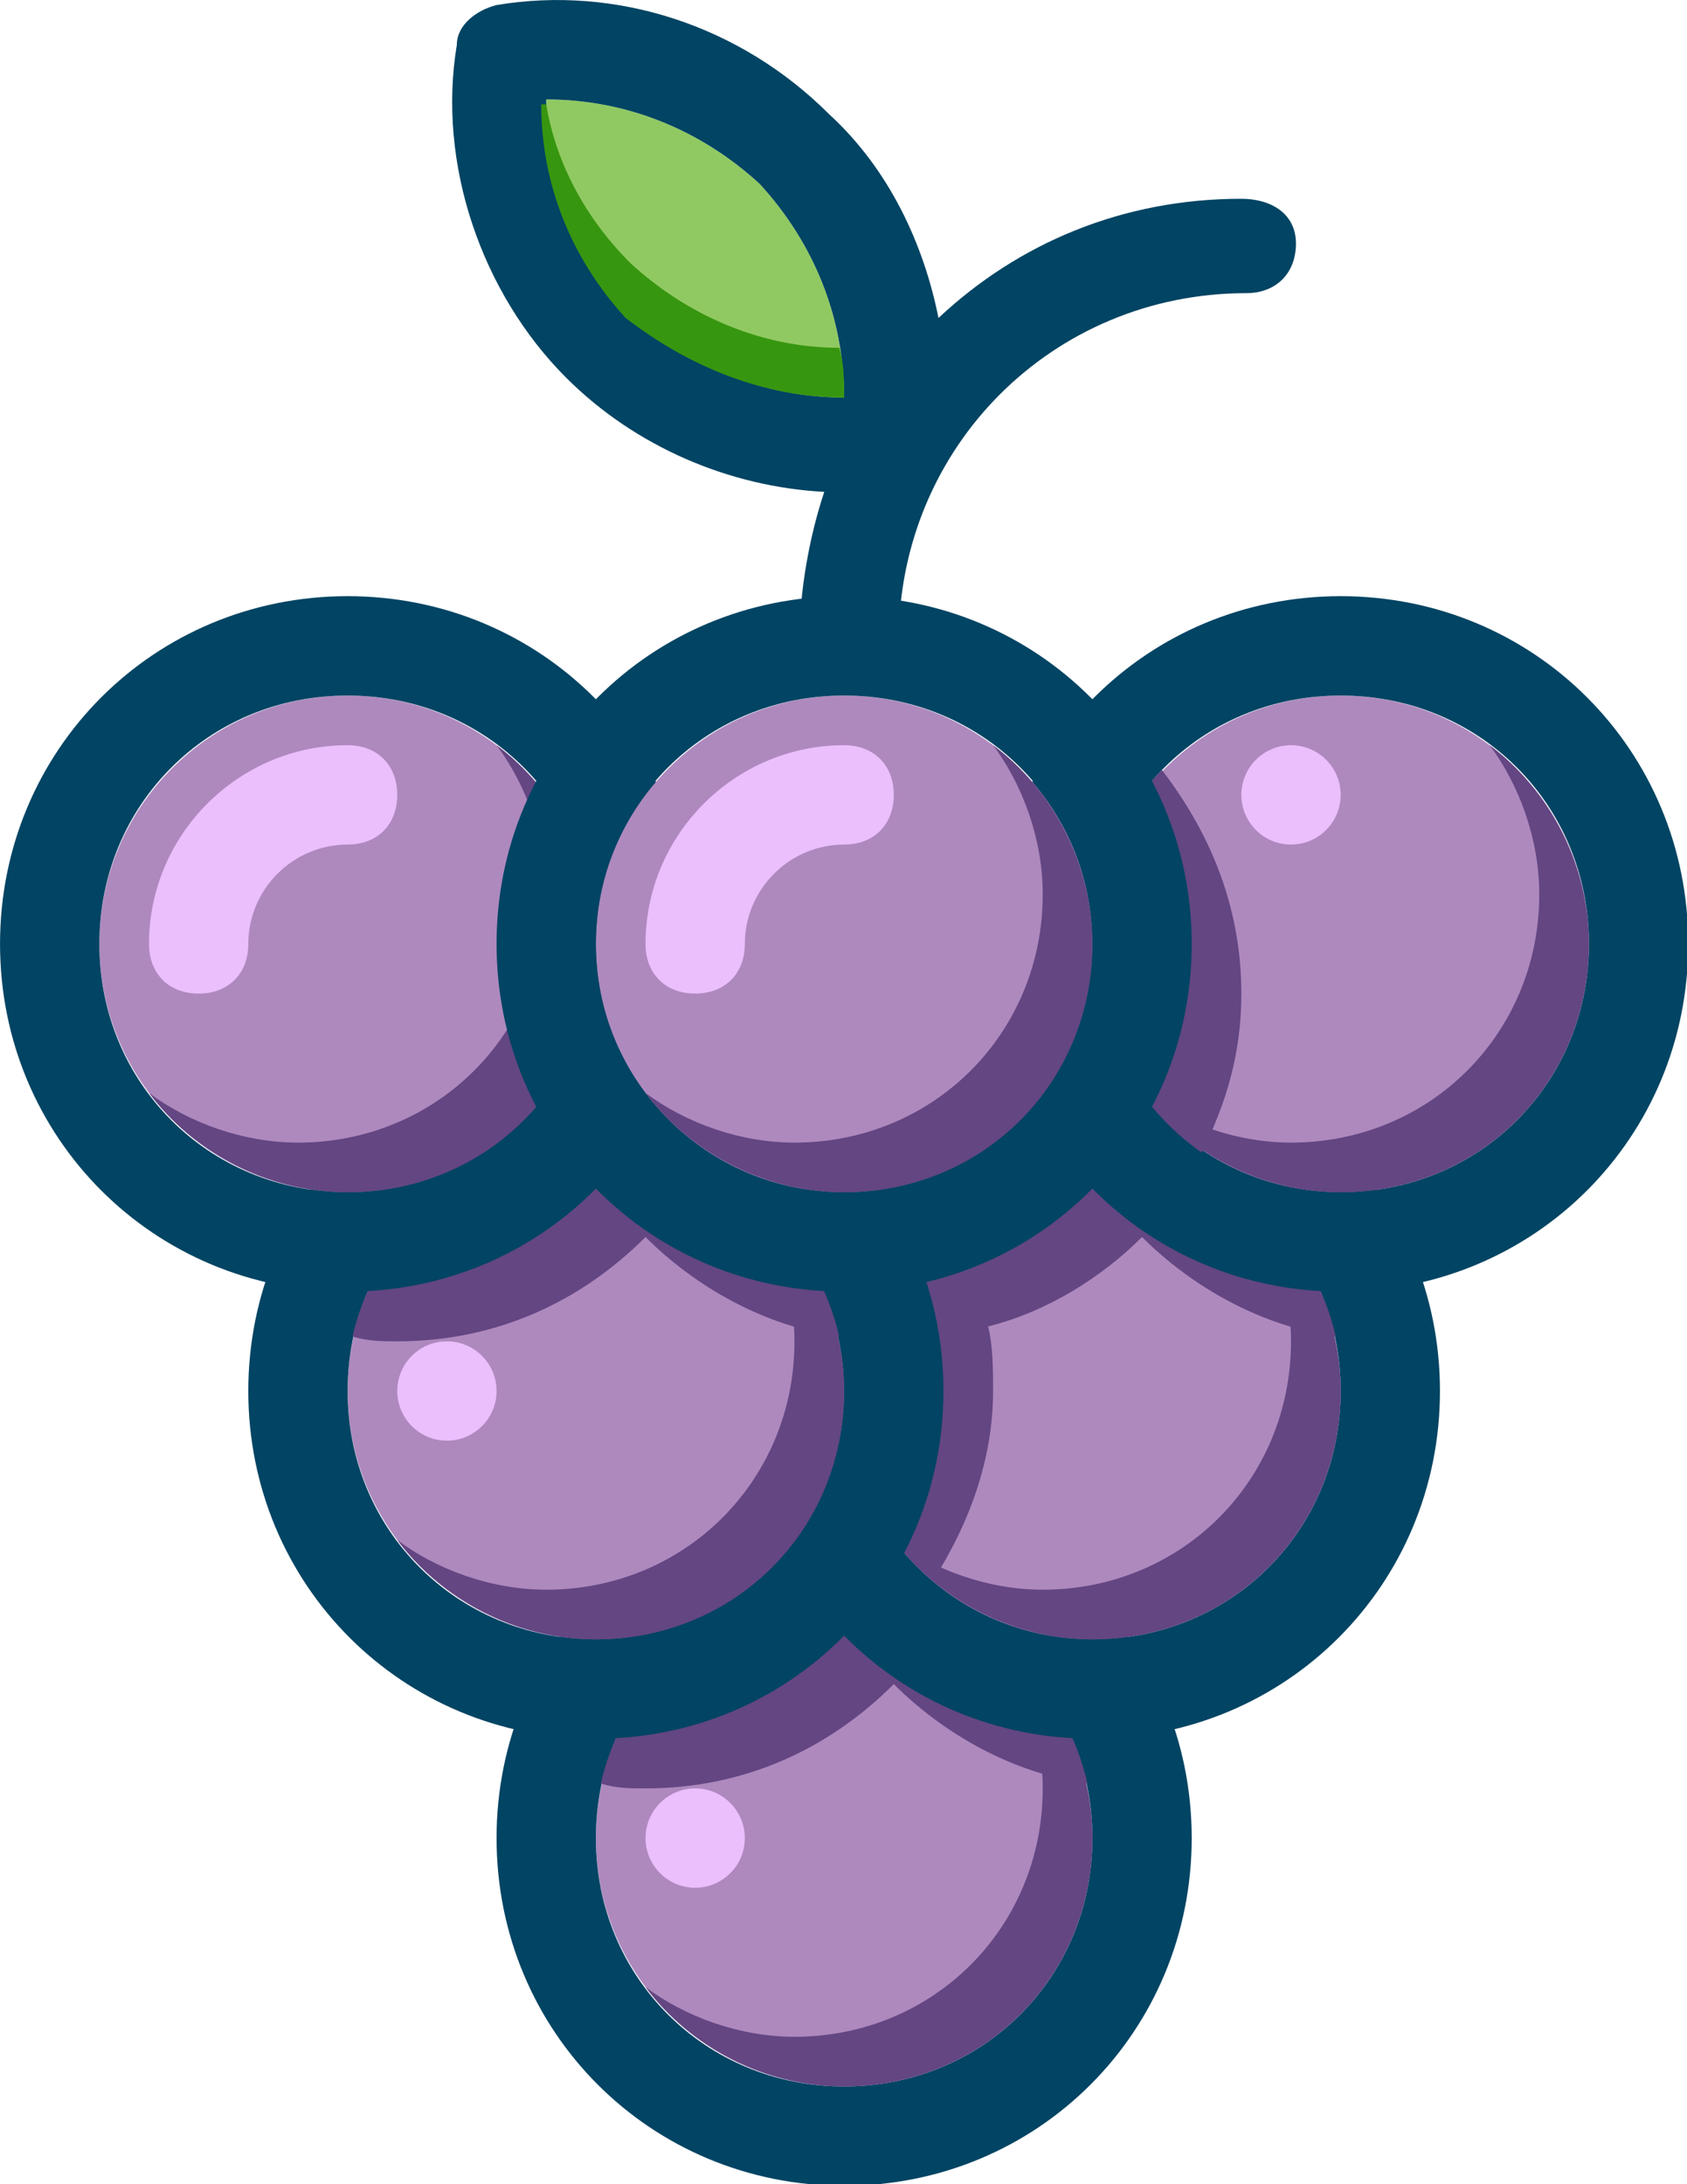 <?xml version="1.0" encoding="UTF-8" standalone="no"?>
<!-- Generator: Adobe Illustrator 16.0.0, SVG Export Plug-In . SVG Version: 6.00 Build 0)  -->

<svg
   version="1.1"
   id="grapes"
   x="0px"
   y="0px"
   width="108.181"
   height="140"
   viewBox="0 0 108.181 140"
   enable-background="new 0 0 243 311"
   xml:space="preserve"
   sodipodi:docname="1514792534.svg"
   inkscape:version="1.2.2 (732a01da63, 2022-12-09)"
   xmlns:inkscape="http://www.inkscape.org/namespaces/inkscape"
   xmlns:sodipodi="http://sodipodi.sourceforge.net/DTD/sodipodi-0.dtd"
   xmlns="http://www.w3.org/2000/svg"
   xmlns:svg="http://www.w3.org/2000/svg"><defs
   id="defs3191" /><sodipodi:namedview
   id="namedview3189"
   pagecolor="#ffffff"
   bordercolor="#000000"
   borderopacity="0.25"
   inkscape:showpageshadow="2"
   inkscape:pageopacity="0.0"
   inkscape:pagecheckerboard="0"
   inkscape:deskcolor="#d1d1d1"
   showgrid="false"
   inkscape:zoom="2.6913183"
   inkscape:cx="115.55675"
   inkscape:cy="149.74074"
   inkscape:window-width="1920"
   inkscape:window-height="1017"
   inkscape:window-x="1912"
   inkscape:window-y="-8"
   inkscape:window-maximized="1"
   inkscape:current-layer="grapes" />
<g
   id="grape_parts"
   transform="matrix(0.467,0,0,0.467,-2.843,-2.8)">
	<path
   fill="#ae89be"
   d="m 122,224.184 c 18.823,0 34.09,15.268 34.09,34.091 0,18.823 -15.267,34.09 -34.09,34.09 -18.826,0 -34.09,-15.267 -34.09,-34.09 0,-18.823 15.264,-34.091 34.09,-34.091"
   id="path3127" />
	<path
   fill="#014463"
   d="m 122,306 c -26.59,0 -47.727,-21.133 -47.727,-47.726 0,-26.593 21.137,-47.726 47.727,-47.726 26.593,0 47.727,21.134 47.727,47.727 C 169.727,284.868 148.593,306 122,306 m 0,-81.816 c -19.089,0 -34.09,15.002 -34.09,34.091 0,19.089 15.001,34.09 34.09,34.09 19.089,0 34.09,-15.001 34.09,-34.09 0,-19.089 -15.001,-34.091 -34.09,-34.091"
   id="path3129" />
	<path
   fill="#634682"
   d="m 142.454,231.002 c 4.088,5.453 6.818,12.957 6.818,20.454 0,19.089 -15.001,34.091 -34.091,34.091 -7.5,0 -15.001,-2.73 -20.454,-6.818 6.136,8.183 16.363,13.636 27.272,13.636 19.089,0 34.09,-15.001 34.09,-34.09 0.001,-10.907 -5.452,-21.134 -13.635,-27.273"
   id="path3131" />
	<path
   fill="#ebbefc"
   d="m 101.546,251.456 c 3.762,0 6.818,3.056 6.818,6.818 0,3.762 -3.056,6.817 -6.818,6.817 -3.762,0 -6.818,-3.056 -6.818,-6.817 0,-3.762 3.056,-6.818 6.818,-6.818"
   id="path3133" />
	<path
   fill="#634682"
   d="m 94.728,251.456 c 13.636,0 25.229,-5.453 34.091,-14.315 6.817,6.818 16.365,12.271 26.593,13.637 -3.409,-15.002 -17.045,-26.594 -33.411,-26.594 -16.363,0 -29.999,11.592 -33.408,26.594 2.043,0.678 4.091,0.678 6.135,0.678"
   id="path3135" />
	<path
   fill="#ae89be"
   d="m 156.09,162.821 c 18.823,0 34.091,15.268 34.091,34.091 0,18.822 -15.268,34.09 -34.091,34.09 -18.822,0 -34.09,-15.268 -34.09,-34.09 0,-18.823 15.268,-34.091 34.09,-34.091"
   id="path3137" />
	<path
   fill="#014463"
   d="m 156.09,244.639 c -26.593,0 -47.726,-21.134 -47.726,-47.727 0,-26.594 21.133,-47.727 47.726,-47.727 26.594,0 47.727,21.133 47.727,47.727 -0.001,26.593 -21.133,47.727 -47.727,47.727 m 0,-81.818 c -19.089,0 -34.09,15.001 -34.09,34.091 0,19.089 15.001,34.09 34.09,34.09 19.09,0 34.091,-15.001 34.091,-34.09 0,-19.09 -15.001,-34.091 -34.091,-34.091"
   id="path3139" />
	<path
   fill="#634682"
   d="m 176.544,169.64 c 4.089,5.453 6.818,12.957 6.818,20.454 0,19.089 -15.001,34.09 -34.09,34.09 -7.497,0 -15.001,-2.729 -20.454,-6.818 6.139,8.184 16.365,13.637 27.271,13.637 19.09,0 34.091,-15.001 34.091,-34.09 0.001,-10.907 -5.452,-21.135 -13.636,-27.273"
   id="path3141" />
	<path
   fill="#634682"
   d="m 189.495,189.414 c -3.409,-15.001 -17.046,-26.593 -33.405,-26.593 -19.089,0 -34.09,15.001 -34.09,34.091 0,10.906 4.773,19.774 12.271,25.906 4.773,-7.496 8.183,-16.358 8.183,-25.906 0,-2.73 0,-6.14 -0.686,-8.862 8.183,-2.044 15.687,-6.818 21.14,-12.271 6.819,6.818 16.36,12.271 26.587,13.635"
   id="path3143" />
	<path
   fill="#ae89be"
   d="m 87.91,162.821 c 18.826,0 34.09,15.268 34.09,34.091 0,18.822 -15.264,34.09 -34.09,34.09 -18.826,0 -34.09,-15.268 -34.09,-34.09 -10e-4,-18.823 15.263,-34.091 34.09,-34.091"
   id="path3145" />
	<path
   fill="#014463"
   d="m 87.91,244.639 c -26.59,0 -47.727,-21.134 -47.727,-47.727 0,-26.594 21.137,-47.727 47.727,-47.727 26.59,0 47.726,21.133 47.726,47.727 0,26.593 -21.136,47.727 -47.726,47.727 m 0,-81.818 c -19.089,0 -34.09,15.001 -34.09,34.091 0,19.089 15.001,34.09 34.09,34.09 19.089,0 34.09,-15.001 34.09,-34.09 0,-19.09 -15.001,-34.091 -34.09,-34.091"
   id="path3147" />
	<path
   fill="#634682"
   d="m 108.364,169.64 c 4.091,5.453 6.818,12.957 6.818,20.454 0,19.089 -15.001,34.09 -34.09,34.09 -7.501,0 -15.001,-2.729 -20.454,-6.818 6.135,8.184 16.362,13.637 27.272,13.637 19.089,0 34.09,-15.001 34.09,-34.09 0,-10.907 -5.453,-21.135 -13.636,-27.273"
   id="path3149" />
	<path
   fill="#634682"
   d="m 60.638,190.094 c 13.636,0 25.228,-5.453 34.09,-14.315 6.818,6.818 16.363,12.271 26.59,13.636 -3.409,-15.001 -17.045,-26.593 -33.408,-26.593 -16.363,0 -29.999,11.592 -33.408,26.593 2.044,0.679 4.091,0.679 6.136,0.679"
   id="path3151" />
	<path
   fill="#ebbefc"
   d="m 67.456,190.094 c 3.762,0 6.818,3.056 6.818,6.818 0,3.762 -3.056,6.817 -6.818,6.817 -3.762,0 -6.818,-3.056 -6.818,-6.817 0,-3.763 3.055,-6.818 6.818,-6.818"
   id="path3153" />
	<path
   fill="#ae89be"
   d="m 53.819,101.458 c 18.826,0 34.09,15.267 34.09,34.09 0,18.827 -15.264,34.091 -34.09,34.091 -18.826,0 -34.09,-15.265 -34.09,-34.091 0,-18.822 15.264,-34.09 34.09,-34.09"
   id="path3155" />
	<path
   fill="#014463"
   d="m 53.819,183.275 c -26.59,0 -47.727,-21.133 -47.727,-47.727 0,-26.589 21.137,-47.726 47.727,-47.726 26.59,0 47.727,21.137 47.727,47.726 0,26.595 -21.137,47.727 -47.727,47.727 m 0,-81.817 c -19.089,0 -34.09,15.001 -34.09,34.09 0,19.089 15.001,34.091 34.09,34.091 19.089,0 34.09,-15.002 34.09,-34.091 10e-4,-19.089 -15,-34.09 -34.09,-34.09"
   id="path3157" />
	<path
   fill="#634682"
   d="m 74.273,108.276 c 4.092,5.453 6.818,12.954 6.818,20.454 0,19.089 -15.001,34.091 -34.09,34.091 -7.5,0 -15.001,-2.729 -20.455,-6.818 6.136,8.184 16.363,13.637 27.272,13.637 19.089,0 34.09,-15.002 34.09,-34.091 0.002,-10.91 -5.451,-21.137 -13.635,-27.273"
   id="path3159" />
	<path
   fill="#ebbefc"
   d="m 33.365,142.367 c -4.092,0 -6.818,-2.727 -6.818,-6.818 0,-15.001 12.271,-27.272 27.272,-27.272 4.092,0 6.818,2.727 6.818,6.818 0,4.092 -2.727,6.818 -6.818,6.818 -7.5,0 -13.636,6.136 -13.636,13.636 0,4.091 -2.726,6.818 -6.818,6.818"
   id="path3161" />
	<path
   fill="#ae89be"
   d="m 190.181,101.458 c 18.823,0 34.09,15.267 34.09,34.09 0,18.827 -15.267,34.091 -34.09,34.091 -18.823,0 -34.091,-15.265 -34.091,-34.091 0,-18.822 15.267,-34.09 34.091,-34.09"
   id="path3163" />
	<path
   fill="#014463"
   d="m 190.181,183.275 c -26.593,0 -47.727,-21.133 -47.727,-47.727 0,-26.589 21.134,-47.726 47.727,-47.726 26.593,0 47.727,21.137 47.727,47.726 -10e-4,26.595 -21.135,47.727 -47.727,47.727 m 0,-81.817 c -19.09,0 -34.091,15.001 -34.091,34.09 0,19.089 15.001,34.091 34.091,34.091 19.089,0 34.09,-15.002 34.09,-34.091 0,-19.089 -15.001,-34.09 -34.09,-34.09"
   id="path3165" />
	<path
   fill="#634682"
   d="m 210.635,108.276 c 4.088,5.453 6.818,12.954 6.818,20.454 0,19.089 -15.001,34.091 -34.091,34.091 -7.497,0 -15.001,-2.729 -20.454,-6.818 6.139,8.184 16.366,13.637 27.272,13.637 19.089,0 34.09,-15.002 34.09,-34.091 10e-4,-10.91 -5.453,-21.137 -13.635,-27.273"
   id="path3167" />
	<path
   fill="#634682"
   d="m 156.09,135.548 c 0,11.592 6.14,22.499 15.001,28.638 3.409,-6.818 5.453,-13.637 5.453,-21.82 0,-11.592 -4.088,-21.819 -10.906,-30.681 -6.139,6.136 -9.548,15.002 -9.548,23.863"
   id="path3169" />
	<path
   fill="#ebbefc"
   d="m 183.362,108.276 c 3.762,0 6.818,3.056 6.818,6.818 0,3.766 -3.057,6.818 -6.818,6.818 -3.761,0 -6.818,-3.053 -6.818,-6.818 0,-3.761 3.057,-6.818 6.818,-6.818"
   id="path3171" />
	<path
   fill="#ae89be"
   d="m 122,101.458 c 18.823,0 34.09,15.267 34.09,34.09 0,18.827 -15.267,34.091 -34.09,34.091 -18.826,0 -34.09,-15.265 -34.09,-34.091 0,-18.822 15.264,-34.09 34.09,-34.09"
   id="path3173" />
	<path
   fill="#014463"
   d="m 122,183.275 c -26.59,0 -47.727,-21.133 -47.727,-47.727 0,-26.589 21.137,-47.726 47.727,-47.726 26.593,0 47.727,21.137 47.727,47.726 0,26.595 -21.134,47.727 -47.727,47.727 m 0,-81.817 c -19.089,0 -34.09,15.001 -34.09,34.09 0,19.089 15.001,34.091 34.09,34.091 19.089,0 34.09,-15.002 34.09,-34.091 0,-19.089 -15.001,-34.09 -34.09,-34.09"
   id="path3175" />
	<path
   fill="#634682"
   d="m 142.454,108.276 c 4.088,5.453 6.818,12.954 6.818,20.454 0,19.089 -15.001,34.091 -34.091,34.091 -7.5,0 -15.001,-2.729 -20.454,-6.818 6.136,8.184 16.363,13.637 27.272,13.637 19.089,0 34.09,-15.002 34.09,-34.091 0.001,-10.91 -5.452,-21.137 -13.635,-27.273"
   id="path3177" />
	<path
   fill="#ebbefc"
   d="m 101.546,142.367 c -4.092,0 -6.818,-2.727 -6.818,-6.818 0,-15.001 12.271,-27.272 27.272,-27.272 4.088,0 6.818,2.727 6.818,6.818 0,4.092 -2.73,6.818 -6.818,6.818 -7.5,0 -13.636,6.136 -13.636,13.636 0,4.091 -2.727,6.818 -6.818,6.818"
   id="path3179" />
	<path
   fill="#90c962"
   d="m 122,60.55 c 0,-10.91 -4.092,-21.137 -11.592,-29.316 -8.18,-7.501 -18.407,-11.592 -29.316,-11.592 0,10.91 4.091,21.137 11.592,29.316 7.497,8.183 18.406,11.592 29.316,11.592"
   id="path3181" />
	<path
   fill="#014463"
   d="m 176.544,33.278 c -16.365,0 -30.681,6.136 -41.587,16.362 C 132.906,39.413 128.139,29.186 119.956,21.686 107.682,9.415 90.636,3.961 74.273,6.688 71.546,7.371 68.82,9.415 68.82,12.141 c -2.729,16.363 3.409,34.09 14.998,45.683 9.544,9.544 22.501,14.998 35.455,15.68 -2.047,6.136 -3.409,13.636 -3.409,20.454 0,4.092 2.727,6.818 6.814,6.818 4.095,0 6.818,-2.727 6.818,-6.818 0,-26.589 21.14,-47.726 47.727,-47.726 4.095,0 6.818,-2.727 6.818,-6.818 0.001,-4.092 -3.408,-6.136 -7.497,-6.136 M 81.092,19.642 c 10.909,0 21.137,4.091 29.316,11.592 C 117.908,39.414 122,49.64 122,60.55 111.09,60.55 100.863,56.458 92.684,48.958 84.5,41.461 81.092,30.551 81.092,19.642"
   id="path3183" />
	<path
   fill="#37960f"
   d="M 121.317,53.732 C 111.09,53.732 100.863,49.64 92.68,42.14 86.545,36.004 82.453,28.504 81.092,20.324 h -0.683 c 0,10.91 4.091,21.137 11.592,29.316 8.862,6.818 19.089,10.91 29.999,10.91 0,-2.044 0,-4.774 -0.683,-6.818"
   id="path3185" />
</g>
</svg>
